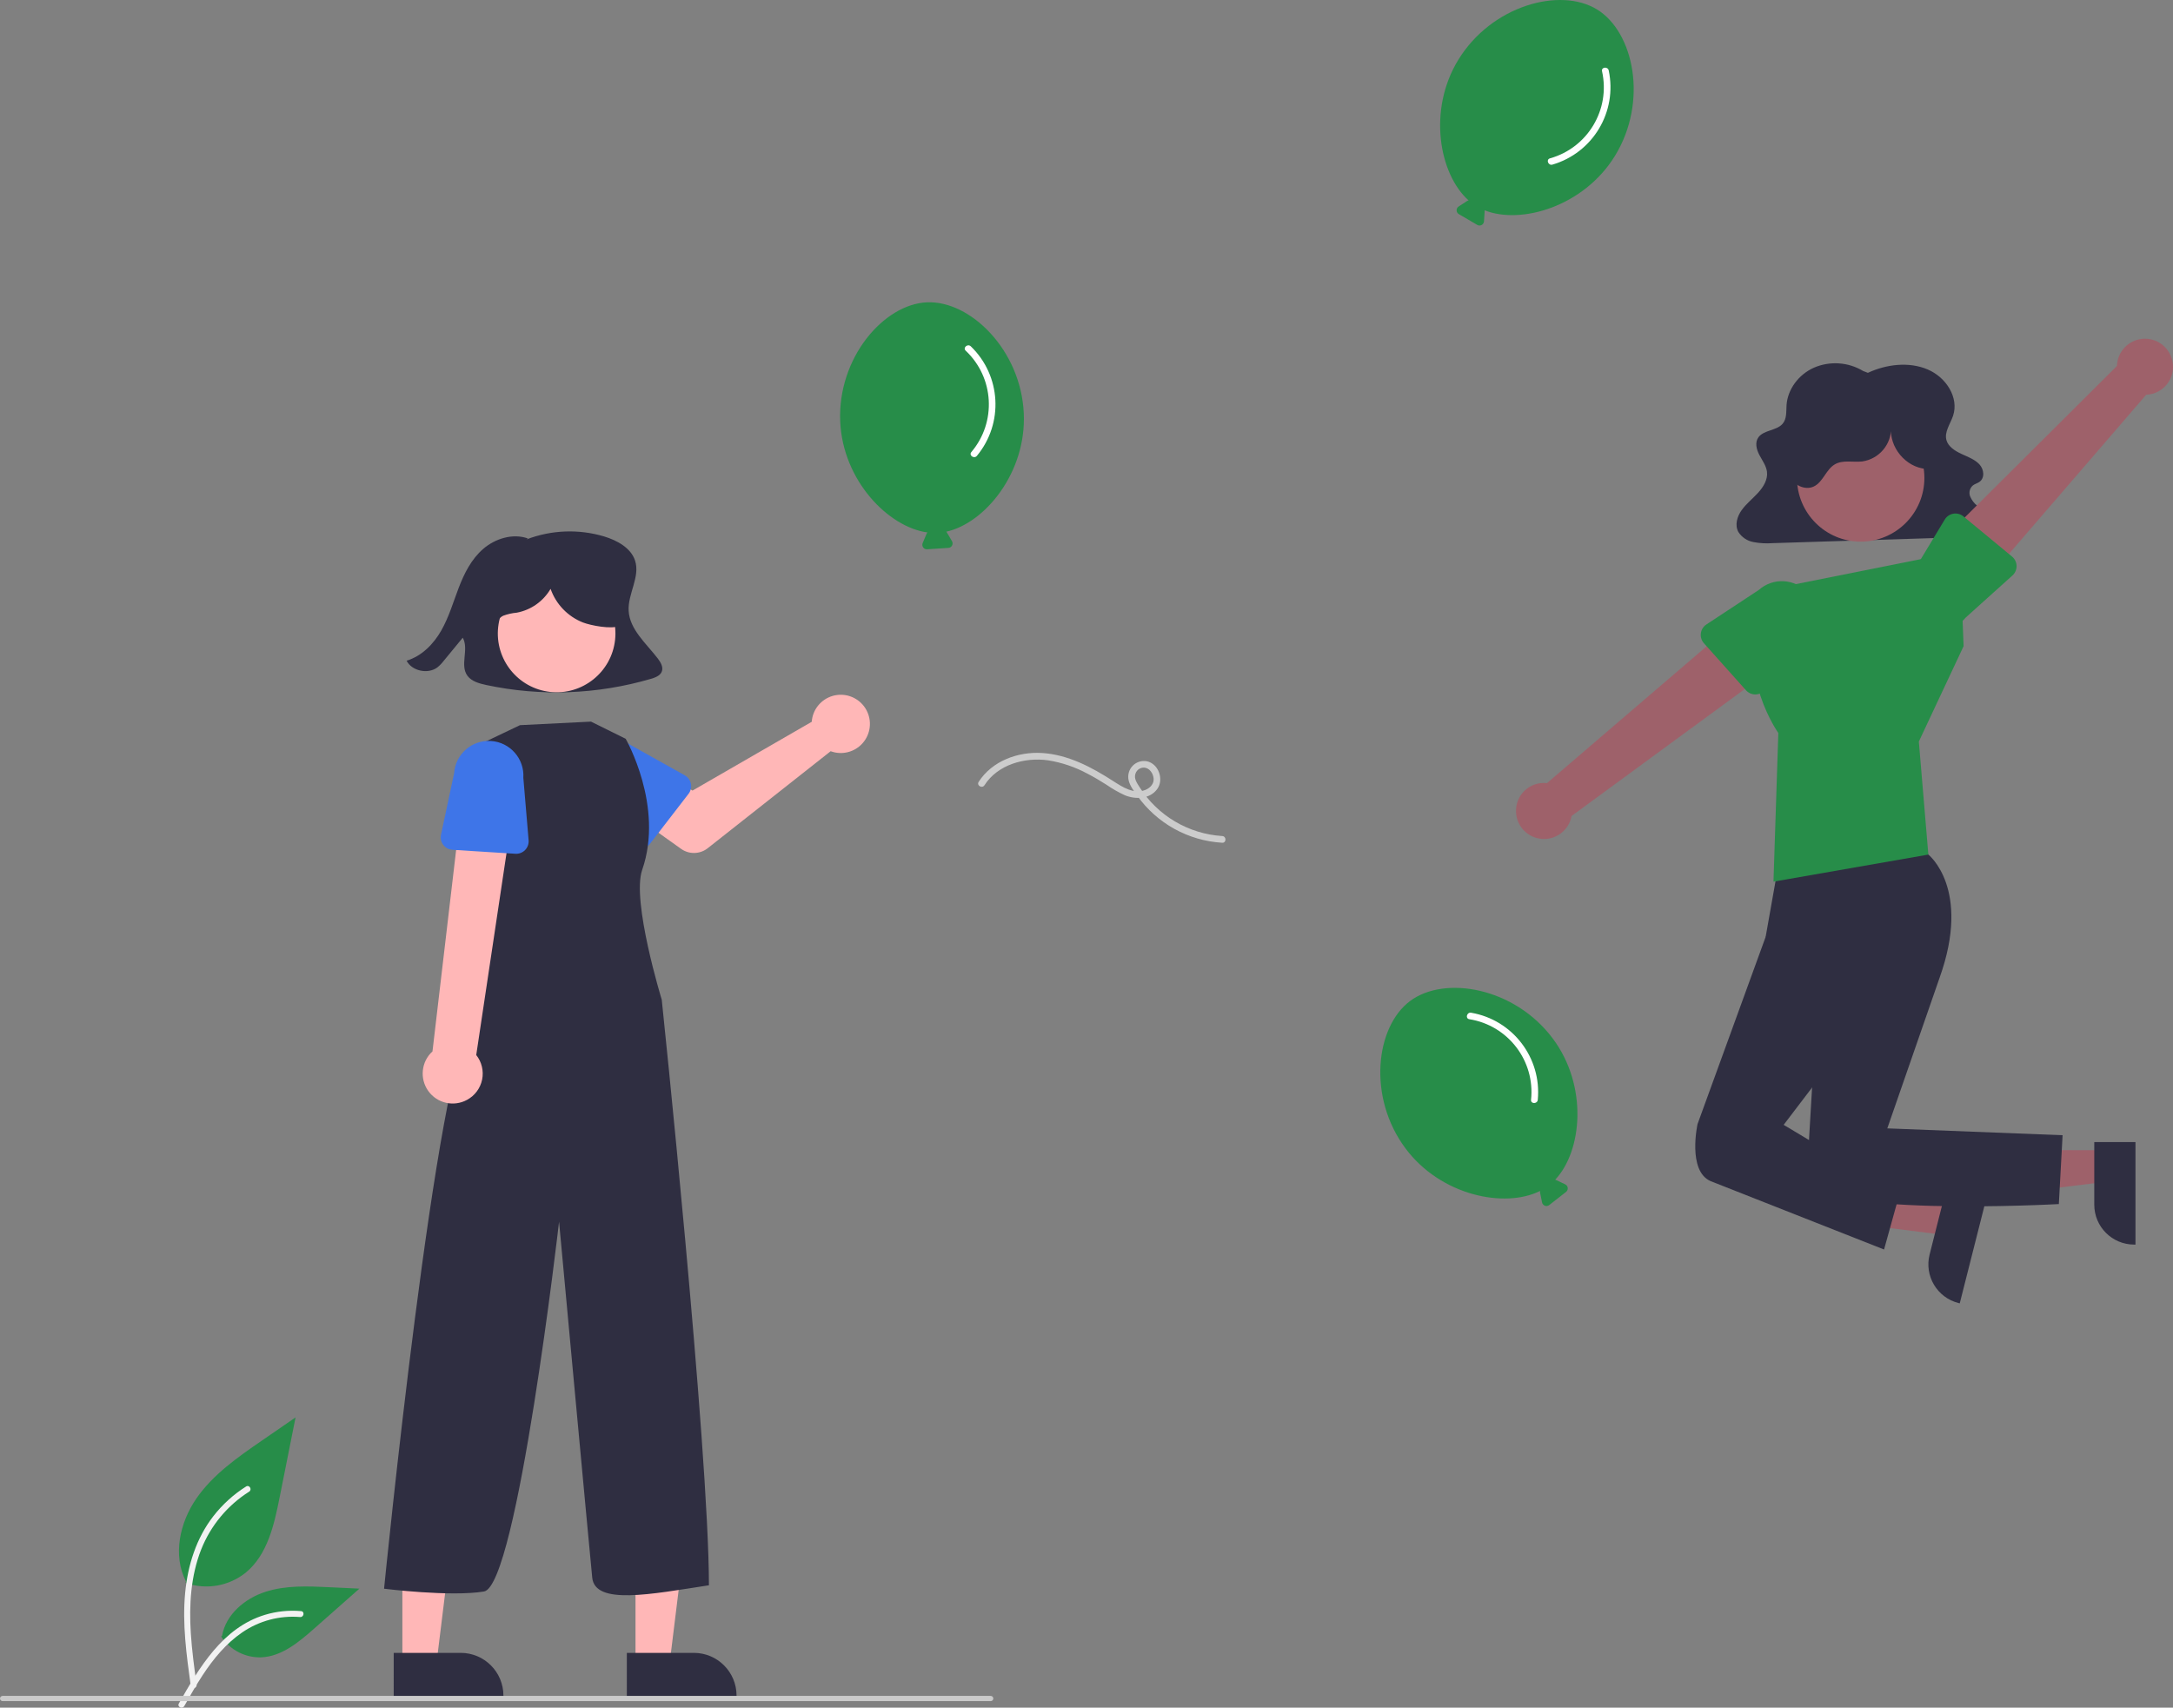 <?xml version="1.0" encoding="UTF-8" standalone="no"?><!-- Generator: Gravit.io --><svg xmlns="http://www.w3.org/2000/svg" xmlns:xlink="http://www.w3.org/1999/xlink" style="isolation:isolate" viewBox="0 0 837.865 658.418" width="837.865pt" height="658.418pt"><rect x="0" y="0" width="837.865" height="658.418" fill="#808080" stroke="none"/><defs><clipPath id="_clipPath_HK6Lu7vzEthxUpKd3GrKovOqSmNW7cre"><rect width="837.865" height="658.418"/></clipPath></defs><g clip-path="url(#_clipPath_HK6Lu7vzEthxUpKd3GrKovOqSmNW7cre)"><path d=" M 253.615 253.877 C 249.131 248.067 242.794 242.692 242.393 235.523 C 242.025 228.947 246.928 222.419 244.86 216.128 C 243.27 211.291 238.025 208.373 232.9 206.828 C 223.087 203.911 212.586 204.315 203.027 207.978 L 203.546 207.612 C 197.711 205.533 190.891 207.679 186.301 211.653 C 181.71 215.627 178.982 221.135 176.865 226.655 C 174.748 232.175 173.108 237.896 170.167 243.071 C 167.225 248.246 162.721 252.952 156.779 254.741 C 158.768 258.709 164.987 260.07 168.634 257.336 C 169.566 256.579 170.403 255.713 171.128 254.757 Q 174.777 250.32 178.426 245.883 C 180.929 250.335 177.19 256.479 180.266 260.6 C 181.853 262.725 184.75 263.532 187.441 264.111 C 208.473 268.599 230.291 267.79 250.933 261.756 C 252.592 261.267 254.422 260.594 255.11 259.092 C 255.905 257.359 254.793 255.404 253.615 253.877 Z " fill="rgb(47,46,65)"/><path d=" M 313.25 276.549 C 313.118 277.127 313.033 277.713 312.994 278.304 L 267.024 304.824 L 255.85 298.392 L 243.939 313.986 L 262.613 327.296 C 265.712 329.504 269.896 329.402 272.884 327.045 L 320.287 289.649 C 324.667 291.27 329.593 290.012 332.659 286.489 C 335.726 282.966 336.292 277.913 334.082 273.799 C 331.872 269.684 327.346 267.366 322.716 267.978 C 318.085 268.589 314.316 272.002 313.25 276.549 L 313.25 276.549 Z " fill="rgb(255,183,183)"/><path d=" M 265.487 306.08 L 250.63 325.336 C 249.774 326.445 248.479 327.126 247.081 327.202 C 245.683 327.279 244.32 326.743 243.349 325.735 L 226.529 308.269 C 220.717 303.733 219.672 295.349 224.193 289.525 C 228.714 283.701 237.095 282.635 242.931 287.14 L 264.026 298.936 C 265.248 299.62 266.112 300.802 266.392 302.174 C 266.673 303.545 266.343 304.972 265.487 306.08 L 265.487 306.08 Z " fill="rgb(62,117,232)"/><path d=" M 245.04 641.589 L 258.159 641.588 L 264.4 590.984 L 245.037 590.985 L 245.04 641.589 L 245.04 641.589 Z " fill="rgb(255,183,183)"/><path d=" M 241.693 637.306 L 267.53 637.305 L 267.531 637.305 C 276.624 637.305 283.996 644.676 283.997 653.77 L 283.997 654.305 L 241.694 654.306 L 241.693 637.306 Z " fill="rgb(47,46,65)"/><path d=" M 155.149 641.589 L 168.269 641.588 L 174.51 590.984 L 155.147 590.985 L 155.149 641.589 L 155.149 641.589 Z " fill="rgb(255,183,183)"/><path d=" M 151.803 637.306 L 177.64 637.305 L 177.641 637.305 C 186.734 637.305 194.106 644.676 194.106 653.77 L 194.106 654.305 L 151.804 654.306 L 151.803 637.306 Z " fill="rgb(47,46,65)"/><path d=" M 212.149 266.787 C 199.709 265.422 190.719 254.214 192.084 241.775 C 193.45 229.336 204.658 220.345 217.097 221.711 C 229.536 223.076 238.526 234.284 237.161 246.723 C 235.795 259.162 224.588 268.153 212.149 266.787 Z " fill="rgb(255,183,183)"/><path d=" M 227.889 278.239 L 241.247 284.857 C 241.247 284.857 256.171 310.793 247.61 335.406 C 243.454 347.356 255.158 385.448 255.158 385.448 C 255.158 385.448 273.293 557.991 273.351 611.244 C 250.821 614.708 229.418 618.988 228.348 608.287 C 227.278 597.586 215.564 471.058 215.564 471.058 C 215.564 471.058 199.455 611.498 186.613 613.638 C 173.772 615.778 148.089 612.568 148.089 612.568 C 148.089 612.568 168.479 406.851 182.39 394.009 L 184.53 383.308 L 184.473 287.25 L 200.501 279.602 L 227.889 278.239 Z " fill="rgb(47,46,65)"/><path d=" M 180.105 424.065 C 183.097 422.446 185.219 419.585 185.899 416.251 C 186.578 412.918 185.747 409.454 183.627 406.793 L 199.162 303.246 L 178.866 302.271 L 166.756 405.39 C 162.426 409.333 161.73 415.892 165.136 420.657 C 168.542 425.421 174.973 426.886 180.105 424.065 Z " fill="rgb(255,183,183)"/><path d=" M 198.721 329.191 L 174.448 327.658 C 173.05 327.57 171.76 326.878 170.914 325.762 C 170.068 324.646 169.75 323.218 170.042 321.848 L 175.099 298.134 C 175.604 290.779 181.967 285.22 189.323 285.706 C 196.68 286.192 202.255 292.54 201.789 299.897 L 203.823 323.981 C 203.94 325.376 203.444 326.754 202.465 327.754 C 201.485 328.755 200.118 329.279 198.721 329.191 L 198.721 329.191 Z " fill="rgb(62,117,232)"/><path d=" M 238.386 229.51 C 237.503 225.502 234.633 222.181 231.327 219.749 C 220.081 211.476 204.529 212.422 194.368 221.997 C 191.617 224.427 189.633 227.606 188.66 231.146 C 187.718 234.737 188.613 238.563 191.052 241.363 L 191.505 241.647 C 191.094 239.905 192.447 238.164 194.064 237.395 C 195.745 236.778 197.501 236.385 199.285 236.225 C 204.746 235.193 209.491 231.844 212.294 227.045 C 214.37 232.951 218.899 237.671 224.715 239.99 C 227.712 241.162 235.942 242.773 238.795 241.285 C 242.435 239.388 239.27 233.518 238.386 229.51 Z " fill="rgb(47,46,65)"/><path d=" M 71.554 610.33 C 79.533 613.135 88.397 611.573 94.937 606.211 C 103.127 599.337 105.695 588.015 107.784 577.529 L 113.963 546.513 L 101.026 555.421 C 91.721 561.827 82.207 568.44 75.765 577.719 C 69.324 586.998 66.513 599.666 71.688 609.707" fill="rgb(39,141,73)"/><path d=" M 73.552 650.04 C 71.923 638.177 70.248 626.16 71.393 614.169 C 72.408 603.519 75.657 593.12 82.271 584.589 C 85.782 580.071 90.055 576.199 94.896 573.149 C 96.158 572.353 97.32 574.353 96.063 575.146 C 87.686 580.44 81.207 588.258 77.559 597.472 C 73.53 607.718 72.883 618.887 73.577 629.772 C 73.997 636.354 74.888 642.893 75.783 649.424 C 75.93 650.037 75.577 650.659 74.975 650.847 C 74.36 651.013 73.725 650.652 73.553 650.039 L 73.552 650.04 Z " fill="rgb(242,242,242)"/><path d=" M 85.273 631.004 C 88.694 636.206 94.582 639.246 100.804 639.023 C 108.669 638.649 115.222 633.163 121.121 627.952 L 138.573 612.544 L 127.024 611.991 C 118.717 611.593 110.197 611.22 102.285 613.784 C 94.374 616.349 87.078 622.511 85.631 630.7" fill="rgb(39,141,73)"/><path d=" M 68.949 656.86 C 76.789 642.989 85.881 627.572 102.13 622.645 C 106.647 621.279 111.384 620.79 116.085 621.204 C 117.567 621.332 117.197 623.615 115.718 623.488 C 107.838 622.834 99.972 624.915 93.446 629.38 C 87.166 633.655 82.277 639.598 78.139 645.899 C 75.604 649.76 73.333 653.784 71.062 657.802 C 70.337 659.087 68.215 658.159 68.949 656.86 Z " fill="rgb(242,242,242)"/><path d=" M 598.711 400.413 C 584 380.726 557.074 375.974 543.695 385.972 C 530.315 395.97 527.242 423.138 541.953 442.825 C 555.57 461.048 580.241 466.018 593.829 459.191 C 593.786 459.404 593.783 459.623 593.821 459.838 L 594.588 463.625 C 594.706 464.212 595.12 464.696 595.682 464.903 C 596.244 465.111 596.873 465.013 597.345 464.644 L 603.833 459.576 C 604.305 459.207 604.552 458.62 604.487 458.025 C 604.421 457.43 604.052 456.911 603.511 456.653 L 600.022 454.994 C 599.899 454.939 599.77 454.898 599.638 454.873 C 610.112 443.8 612.357 418.675 598.711 400.413 Z " fill="rgb(39,141,73)"/><path d=" M 566.532 392.98 C 581.476 395.354 591.943 409.017 590.344 424.064 C 590.186 425.724 592.779 425.713 592.936 424.064 C 594.475 407.865 583.261 393.219 567.221 390.48 C 565.589 390.203 564.888 392.7 566.532 392.98 Z " fill="rgb(255,255,255)"/><path d=" M 622.69 60.105 C 635.551 39.163 630.022 12.387 615.79 3.646 C 601.557 -5.095 575.175 2.083 562.313 23.025 C 550.408 42.41 554.902 67.172 566.265 77.278 C 566.051 77.316 565.846 77.394 565.661 77.509 L 562.424 79.62 C 561.922 79.947 561.626 80.511 561.64 81.11 C 561.655 81.709 561.979 82.257 562.496 82.56 L 569.601 86.716 C 570.118 87.019 570.755 87.032 571.284 86.751 C 571.813 86.471 572.159 85.936 572.199 85.338 L 572.452 81.482 C 572.458 81.348 572.448 81.213 572.422 81.081 C 586.581 86.725 610.759 79.532 622.69 60.105 Z " fill="rgb(39,141,73)"/><path d=" M 617.712 27.456 C 621.026 42.221 612.194 56.994 597.62 61.065 C 596.019 61.531 596.987 63.937 598.578 63.474 C 614.2 58.921 623.668 43.091 620.289 27.173 C 619.945 25.554 617.365 25.825 617.712 27.456 Z " fill="rgb(255,255,255)"/><path d=" M 394.757 159.471 C 393.681 134.918 374.103 115.834 357.416 116.565 C 340.73 117.295 322.895 138.019 323.971 162.572 C 324.966 185.299 342.558 203.295 357.633 205.302 C 357.476 205.454 357.35 205.634 357.262 205.832 L 355.763 209.394 C 355.531 209.946 355.601 210.579 355.948 211.067 C 356.295 211.555 356.871 211.828 357.468 211.789 L 365.683 211.252 C 366.281 211.213 366.816 210.868 367.097 210.339 C 367.378 209.81 367.365 209.173 367.063 208.656 L 365.113 205.319 C 365.043 205.205 364.959 205.099 364.864 205.004 C 379.754 201.748 395.754 182.247 394.757 159.471 Z " fill="rgb(39,141,73)"/><path d=" M 372.346 135.212 C 383.361 145.588 384.32 162.773 374.527 174.309 C 373.462 175.591 375.611 177.042 376.669 175.768 C 387.061 163.246 386.037 144.829 374.322 133.535 C 373.13 132.387 371.144 134.056 372.346 135.212 Z " fill="rgb(255,255,255)"/><path d=" M 471.267 322.353 C 458.22 321.531 446.357 314.505 439.367 303.458 C 438.401 301.914 437.141 300.217 437.809 298.317 C 438.289 296.816 439.741 295.846 441.311 295.978 C 443.282 296.218 444.554 298.146 444.797 299.994 C 445.073 302.089 443.594 303.735 441.769 304.514 C 437.308 306.416 432.807 303.476 429.173 301.129 C 420.893 295.781 411.786 290.945 401.754 290.335 C 392.471 289.771 382.517 293.411 377.354 301.461 C 376.45 302.869 378.693 304.17 379.592 302.769 C 384.712 294.786 395.064 291.918 404.065 293.152 C 409.428 293.999 414.608 295.757 419.378 298.351 C 421.852 299.635 424.251 301.058 426.602 302.554 C 428.839 304.115 431.21 305.475 433.687 306.616 C 437.819 308.314 443.289 308.181 446.174 304.273 C 448.867 300.628 446.786 294.559 442.283 293.534 C 440.276 293.138 438.205 293.777 436.77 295.235 C 435.335 296.692 434.728 298.773 435.155 300.773 C 435.604 302.92 437.221 305.021 438.472 306.775 C 446.087 317.487 458.147 324.17 471.267 324.946 C 472.935 325.028 472.93 322.436 471.267 322.353 L 471.267 322.353 Z " fill="rgb(204,204,204)"/><path d=" M 720.217 143.756 C 727.314 140.454 736.028 139.372 743.249 142.44 C 750.47 145.508 755.393 153.371 753.058 160.331 C 752 163.486 749.589 166.589 750.528 169.776 C 751.251 172.228 753.773 173.848 756.251 174.999 C 758.728 176.151 761.437 177.119 763.229 179.061 C 765.02 181.003 765.394 184.346 763.156 185.852 C 762.419 186.348 761.497 186.584 760.782 187.107 C 759.533 188.121 759.066 189.817 759.618 191.329 C 760.214 192.813 761.199 194.108 762.469 195.079 C 765.009 197.27 768.367 199.778 767.578 202.888 C 766.984 204.575 765.604 205.866 763.881 206.346 C 762.118 206.854 760.289 207.096 758.454 207.062 L 683.488 209.424 C 681.013 209.61 678.525 209.471 676.086 209.01 C 673.69 208.573 671.584 207.158 670.273 205.105 C 668.838 202.448 669.78 199.175 671.553 196.694 C 673.326 194.212 675.835 192.255 677.908 189.976 C 679.982 187.698 681.678 184.854 681.312 181.909 C 681.02 179.552 679.465 177.514 678.349 175.372 C 677.233 173.231 676.585 170.554 678.03 168.583 C 680.067 165.807 684.957 166.058 687.273 163.471 C 689.021 161.518 688.683 158.707 688.857 156.189 C 689.275 150.133 693.468 144.413 699.437 141.757 C 705.595 139.113 712.648 139.594 718.391 143.048 L 720.217 143.756 Z " fill="rgb(47,46,65)"/><path d=" M 811.513 443.477 L 811.513 455.737 L 764.225 461.57 L 764.226 443.475 L 811.513 443.477 L 811.513 443.477 Z " fill="rgb(158,97,106)"/><path d=" M 823.397 440.351 L 823.396 479.882 L 822.896 479.882 C 814.398 479.881 807.51 472.993 807.51 464.495 L 807.51 464.494 L 807.511 440.35 L 823.397 440.351 Z " fill="rgb(47,46,65)"/><path d=" M 753.056 464.332 L 750.046 476.216 L 702.773 470.262 L 707.216 452.722 L 753.056 464.332 L 753.056 464.332 Z " fill="rgb(158,97,106)"/><path d=" M 765.344 464.218 L 755.639 502.539 L 755.154 502.416 C 746.917 500.33 741.93 491.961 744.015 483.724 L 744.016 483.723 L 749.943 460.318 L 765.344 464.218 Z " fill="rgb(47,46,65)"/><path d=" M 740.983 326.846 L 743.536 329.506 C 743.536 329.506 760.198 342.571 747.87 376.986 L 727.706 435.076 L 795.294 437.712 L 793.846 464.256 C 793.846 464.256 695.828 469.708 696.686 453.555 C 696.686 453.555 701.16 377.59 701.16 377.59 L 680.796 361.236 L 685.706 333.576 L 740.983 326.846 Z " fill="rgb(47,46,65)"/><path d=" M 688.626 353.208 L 680.796 361.236 L 654.543 433.401 C 654.543 433.401 650.543 451.401 659.543 455.401 C 659.543 455.401 726.453 481.777 726.453 481.777 L 732.366 460.494 L 687.746 433.712 L 708.543 406.401 L 711.673 363.356 L 688.626 353.208 Z " fill="rgb(47,46,65)"/><path d=" M 689.043 225.901 L 755.679 212.577 L 757.127 249.136 L 739.866 285.926 L 743.536 329.506 L 683.816 339.94 L 685.686 282.636 C 685.686 282.636 669.648 260.011 679.096 237.206 L 689.043 225.901 Z " fill="rgb(39,141,73)"/><path d=" M 837.63 139.175 C 838.306 142.282 837.571 145.528 835.623 148.041 C 833.675 150.554 830.715 152.075 827.538 152.195 L 763.638 226.292 L 748.781 208.262 L 816.264 141.096 C 816.42 135.626 820.643 131.136 826.094 130.646 C 831.545 130.156 836.5 133.82 837.63 139.175 L 837.63 139.175 Z " fill="rgb(158,97,106)"/><path d=" M 777.551 218.207 C 777.581 219.607 777 220.951 775.959 221.888 L 757.991 238.063 C 753.295 243.747 744.885 244.559 739.188 239.88 C 733.49 235.201 732.653 226.793 737.316 221.082 L 749.858 200.323 C 750.582 199.124 751.793 198.3 753.174 198.065 C 754.554 197.83 755.969 198.208 757.049 199.1 L 775.803 214.596 C 776.883 215.488 777.522 216.806 777.551 218.207 Z " fill="rgb(39,141,73)"/><path d=" M 584.558 313.309 C 584.356 310.136 585.57 307.037 587.872 304.845 C 590.175 302.653 593.331 301.593 596.49 301.952 L 670.784 238.281 L 682.767 258.336 L 605.97 314.616 C 604.995 320.001 600.146 323.806 594.684 323.473 C 589.221 323.139 584.871 318.773 584.558 313.309 L 584.558 313.309 Z " fill="rgb(158,97,106)"/><path d=" M 655.816 244.187 C 655.996 242.798 656.772 241.557 657.942 240.786 L 678.133 227.491 C 683.629 222.575 692.066 223.033 696.997 228.515 C 701.929 233.997 701.494 242.435 696.026 247.382 L 680.511 266.024 C 679.615 267.101 678.295 267.734 676.895 267.759 C 675.494 267.784 674.152 267.198 673.219 266.154 L 657.002 248.019 C 656.067 246.976 655.634 245.576 655.816 244.187 Z " fill="rgb(39,141,73)"/><circle vector-effect="non-scaling-stroke" cx="717.443" cy="184.282" r="24.561" fill="rgb(158,97,106)"/><path d=" M 742.57 180.79 C 734.814 180.167 728.374 172.419 729.18 164.679 C 729.369 171.283 724.577 176.979 718.039 177.925 C 714.481 178.317 710.581 177.24 707.484 179.035 C 704.054 181.023 702.956 185.851 699.383 187.568 C 695.93 189.227 691.545 186.965 689.839 183.535 C 688.134 180.105 688.552 175.985 689.683 172.325 C 692.962 161.708 701.568 153.589 712.357 150.932 C 723.146 148.275 734.538 151.47 742.372 159.35 C 745.634 162.63 748.223 166.811 748.643 171.418 C 749.063 176.025 746.926 181.023 742.789 183.093 L 742.57 180.79 Z " fill="rgb(47,46,65)"/><path d=" M 382 655.901 L 1 655.901 C 0.448 655.901 0 655.453 0 654.901 C 0 654.349 0.448 653.901 1 653.901 L 382 653.901 C 382.552 653.901 383 654.349 383 654.901 C 383 655.453 382.552 655.901 382 655.901 Z " fill="rgb(202,202,202)"/></g></svg>